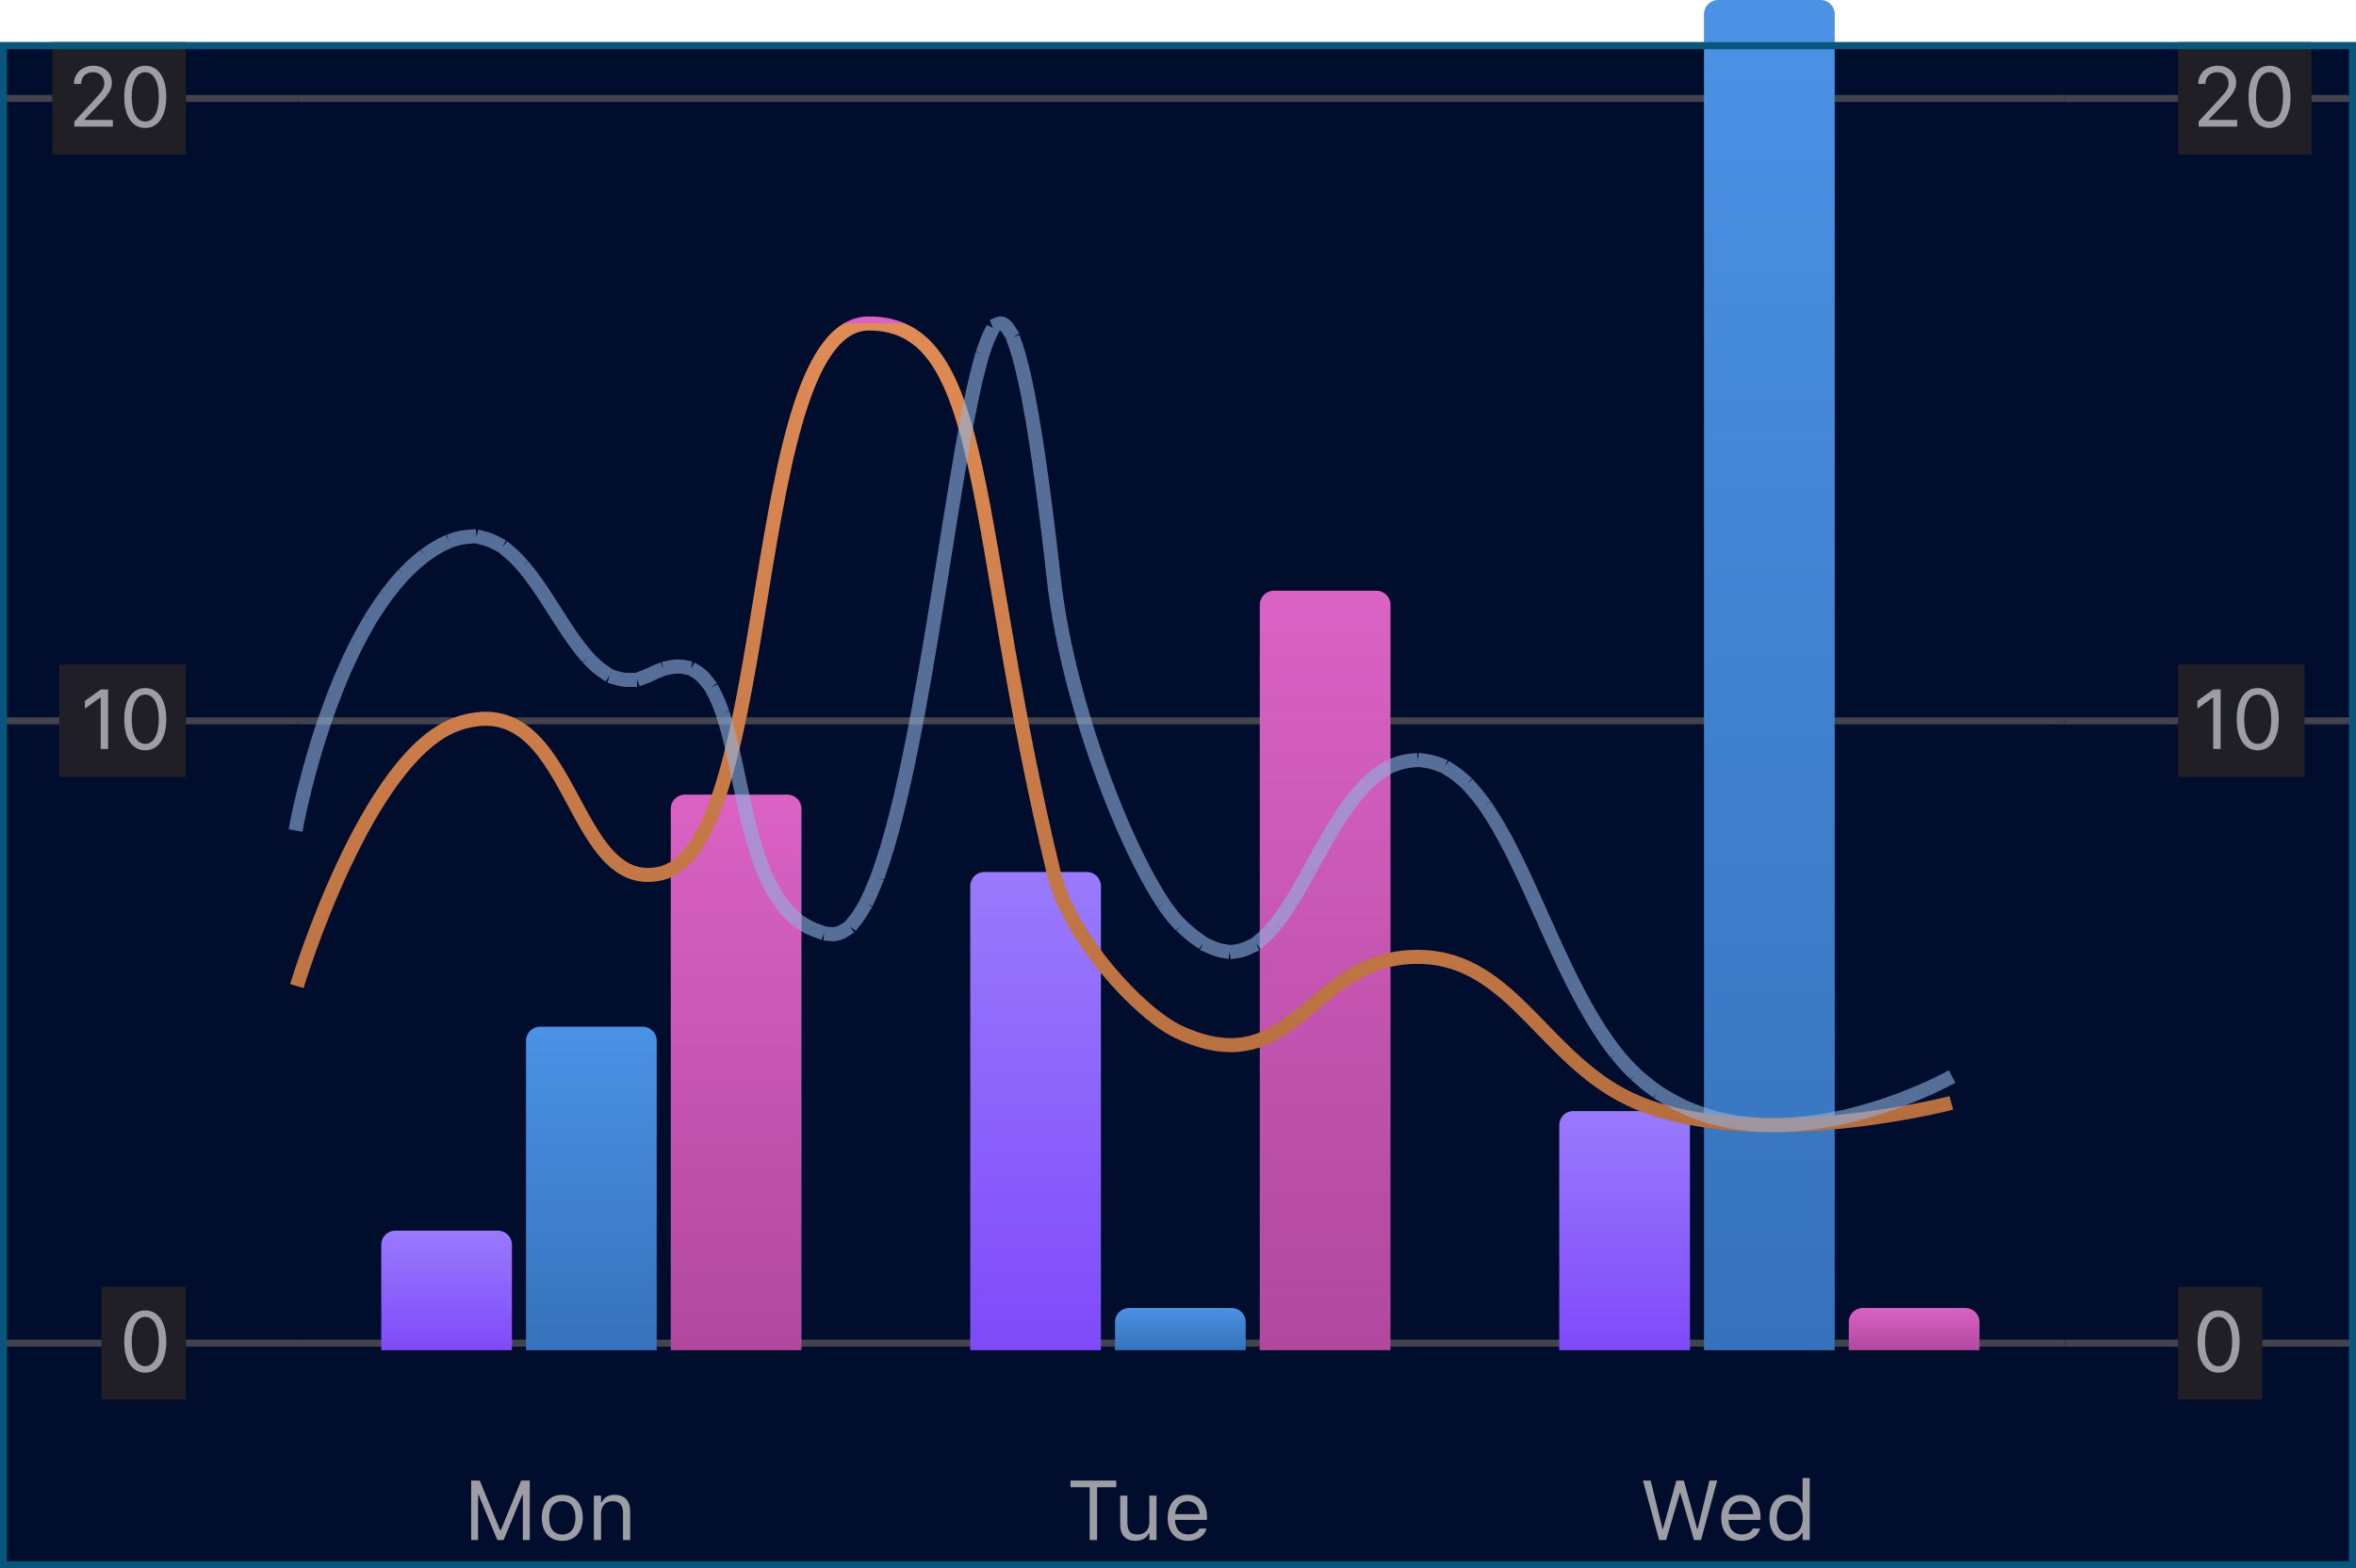 <svg width="335" height="223" viewBox="0 0 335 223" fill="none" xmlns="http://www.w3.org/2000/svg">
<rect width="335" height="217" transform="translate(0 6)" fill="#010D2D"/>
<path d="M42.433 14H293.683" stroke="#43434E"/>
<path d="M293.683 14H309.683" stroke="#43434E"/>
<rect width="19" height="16" transform="translate(309.683 6)" fill="#1F1F25"/>
<path d="M312.627 18V17.273L315.486 14.18C316.564 13.014 316.881 12.574 316.881 11.836V11.824C316.881 10.934 316.277 10.266 315.281 10.266C314.267 10.266 313.593 10.928 313.593 11.924L313.588 11.935L312.58 11.93L312.568 11.924C312.574 10.424 313.734 9.346 315.351 9.346C316.828 9.346 317.959 10.348 317.959 11.713V11.725C317.959 12.691 317.543 13.395 316.013 14.971L314.092 16.957V17.051H318.099V18H312.627ZM322.699 18.199C320.83 18.199 319.717 16.494 319.717 13.775V13.764C319.717 11.045 320.83 9.346 322.699 9.346C324.568 9.346 325.693 11.045 325.693 13.764V13.775C325.693 16.494 324.568 18.199 322.699 18.199ZM322.699 17.279C323.912 17.279 324.633 15.932 324.633 13.775V13.764C324.633 11.607 323.912 10.271 322.699 10.271C321.486 10.271 320.777 11.607 320.777 13.764V13.775C320.777 15.932 321.486 17.279 322.699 17.279Z" fill="#9D9DA5"/>
<path d="M328.683 14H335" stroke="#43434E"/>
<path d="M26.433 14H42.433" stroke="#43434E"/>
<rect width="19" height="16" transform="translate(7.433 6)" fill="#1F1F25"/>
<path d="M10.576 18V17.273L13.435 14.18C14.513 13.014 14.83 12.574 14.83 11.836V11.824C14.83 10.934 14.226 10.266 13.23 10.266C12.216 10.266 11.543 10.928 11.543 11.924L11.537 11.935L10.529 11.93L10.517 11.924C10.523 10.424 11.683 9.346 13.3 9.346C14.777 9.346 15.908 10.348 15.908 11.713V11.725C15.908 12.691 15.492 13.395 13.963 14.971L12.041 16.957V17.051H16.049V18H10.576ZM20.648 18.199C18.779 18.199 17.666 16.494 17.666 13.775V13.764C17.666 11.045 18.779 9.346 20.648 9.346C22.517 9.346 23.642 11.045 23.642 13.764V13.775C23.642 16.494 22.517 18.199 20.648 18.199ZM20.648 17.279C21.861 17.279 22.582 15.932 22.582 13.775V13.764C22.582 11.607 21.861 10.271 20.648 10.271C19.435 10.271 18.726 11.607 18.726 13.764V13.775C18.726 15.932 19.435 17.279 20.648 17.279Z" fill="#9D9DA5"/>
<path d="M0 14H7.433" stroke="#43434E"/>
<path d="M42.433 102.5H293.683" stroke="#43434E"/>
<path d="M293.683 102.5H309.683" stroke="#43434E"/>
<rect width="18" height="16" transform="translate(309.683 94.5)" fill="#1F1F25"/>
<path d="M314.695 106.5V99.217H314.601L312.451 100.775V99.662L314.701 98.045H315.75V106.5H314.695ZM321.023 106.699C319.154 106.699 318.041 104.994 318.041 102.275V102.264C318.041 99.545 319.154 97.846 321.023 97.846C322.892 97.846 324.017 99.545 324.017 102.264V102.275C324.017 104.994 322.892 106.699 321.023 106.699ZM321.023 105.779C322.236 105.779 322.957 104.432 322.957 102.275V102.264C322.957 100.107 322.236 98.772 321.023 98.772C319.81 98.772 319.101 100.107 319.101 102.264V102.275C319.101 104.432 319.81 105.779 321.023 105.779Z" fill="#9D9DA5"/>
<path d="M327.683 102.5H335" stroke="#43434E"/>
<path d="M26.433 102.5H42.433" stroke="#43434E"/>
<rect width="18" height="16" transform="translate(8.433 94.5)" fill="#1F1F25"/>
<path d="M14.32 106.5V99.217H14.226L12.076 100.775V99.662L14.326 98.045H15.375V106.5H14.32ZM20.648 106.699C18.779 106.699 17.666 104.994 17.666 102.275V102.264C17.666 99.545 18.779 97.846 20.648 97.846C22.517 97.846 23.642 99.545 23.642 102.264V102.275C23.642 104.994 22.517 106.699 20.648 106.699ZM20.648 105.779C21.861 105.779 22.582 104.432 22.582 102.275V102.264C22.582 100.107 21.861 98.772 20.648 98.772C19.435 98.772 18.726 100.107 18.726 102.264V102.275C18.726 104.432 19.435 105.779 20.648 105.779Z" fill="#9D9DA5"/>
<path d="M0 102.5H8.433" stroke="#43434E"/>
<path d="M42.433 191H293.683" stroke="#43434E"/>
<path d="M293.683 191H309.683" stroke="#43434E"/>
<rect width="12" height="16" transform="translate(309.683 183)" fill="#1F1F25"/>
<path d="M315.457 195.199C313.588 195.199 312.474 193.494 312.474 190.775V190.764C312.474 188.045 313.588 186.346 315.457 186.346C317.326 186.346 318.451 188.045 318.451 190.764V190.775C318.451 193.494 317.326 195.199 315.457 195.199ZM315.457 194.279C316.67 194.279 317.39 192.932 317.39 190.775V190.764C317.39 188.607 316.67 187.271 315.457 187.271C314.244 187.271 313.535 188.607 313.535 190.764V190.775C313.535 192.932 314.244 194.279 315.457 194.279Z" fill="#9D9DA5"/>
<path d="M321.683 191H335" stroke="#43434E"/>
<path d="M26.433 191H42.433" stroke="#43434E"/>
<rect width="12" height="16" transform="translate(14.433 183)" fill="#1F1F25"/>
<path d="M20.648 195.199C18.779 195.199 17.666 193.494 17.666 190.775V190.764C17.666 188.045 18.779 186.346 20.648 186.346C22.517 186.346 23.642 188.045 23.642 190.764V190.775C23.642 193.494 22.517 195.199 20.648 195.199ZM20.648 194.279C21.861 194.279 22.582 192.932 22.582 190.775V190.764C22.582 188.607 21.861 187.271 20.648 187.271C19.435 187.271 18.726 188.607 18.726 190.764V190.775C18.726 192.932 19.435 194.279 20.648 194.279Z" fill="#9D9DA5"/>
<path d="M0 191H14.433" stroke="#43434E"/>
<path d="M66.995 219V210.545H68.22L71.114 217.6H71.208L74.103 210.545H75.327V219H74.343V212.543H74.278L71.606 219H70.716L68.044 212.543H67.98V219H66.995ZM79.95 219.111C78.151 219.111 77.038 217.869 77.038 215.848V215.836C77.038 213.809 78.151 212.572 79.95 212.572C81.749 212.572 82.862 213.809 82.862 215.836V215.848C82.862 217.869 81.749 219.111 79.95 219.111ZM79.95 218.209C81.145 218.209 81.819 217.336 81.819 215.848V215.836C81.819 214.342 81.145 213.475 79.95 213.475C78.755 213.475 78.081 214.342 78.081 215.836V215.848C78.081 217.336 78.755 218.209 79.95 218.209ZM84.444 219V212.684H85.464V213.633H85.558C85.874 212.965 86.466 212.572 87.397 212.572C88.816 212.572 89.606 213.41 89.606 214.91V219H88.587V215.156C88.587 214.02 88.118 213.475 87.11 213.475C86.103 213.475 85.464 214.154 85.464 215.262V219H84.444Z" fill="#9D9DA5"/>
<path d="M154.94 219V211.494H152.216V210.545H158.72V211.494H155.995V219H154.94ZM161.456 219.111C160.021 219.111 159.282 218.268 159.282 216.773V212.684H160.302V216.527C160.302 217.664 160.712 218.209 161.72 218.209C162.833 218.209 163.425 217.529 163.425 216.422V212.684H164.444V219H163.425V218.057H163.331C163.021 218.73 162.382 219.111 161.456 219.111ZM168.927 219.111C167.122 219.111 166.032 217.846 166.032 215.865V215.859C166.032 213.908 167.146 212.572 168.862 212.572C170.579 212.572 171.622 213.85 171.622 215.736V216.135H167.075C167.105 217.441 167.825 218.203 168.95 218.203C169.806 218.203 170.333 217.799 170.503 217.418L170.526 217.365H171.546L171.534 217.412C171.317 218.268 170.415 219.111 168.927 219.111ZM168.856 213.48C167.919 213.48 167.204 214.119 167.093 215.32H170.585C170.48 214.072 169.788 213.48 168.856 213.48Z" fill="#9D9DA5"/>
<path d="M235.913 219L233.61 210.545H234.712L236.394 217.418H236.464L238.356 210.545H239.423L241.315 217.418H241.386L243.067 210.545H244.169L241.866 219H240.87L238.925 212.326H238.855L236.909 219H235.913ZM247.638 219.111C245.833 219.111 244.743 217.846 244.743 215.865V215.859C244.743 213.908 245.856 212.572 247.573 212.572C249.29 212.572 250.333 213.85 250.333 215.736V216.135H245.786C245.815 217.441 246.536 218.203 247.661 218.203C248.517 218.203 249.044 217.799 249.214 217.418L249.237 217.365H250.257L250.245 217.412C250.028 218.268 249.126 219.111 247.638 219.111ZM247.567 213.48C246.63 213.48 245.915 214.119 245.804 215.32H249.296C249.19 214.072 248.499 213.48 247.567 213.48ZM254.247 219.111C252.647 219.111 251.599 217.816 251.599 215.848V215.836C251.599 213.855 252.642 212.572 254.247 212.572C255.114 212.572 255.87 213.006 256.216 213.68H256.31V210.176H257.329V219H256.31V217.992H256.216C255.829 218.695 255.126 219.111 254.247 219.111ZM254.481 218.209C255.63 218.209 256.333 217.307 256.333 215.848V215.836C256.333 214.377 255.63 213.475 254.481 213.475C253.327 213.475 252.642 214.365 252.642 215.836V215.848C252.642 217.318 253.327 218.209 254.481 218.209Z" fill="#9D9DA5"/>
<path d="M54.21 177C54.21 175.895 55.105 175 56.21 175H70.793C71.898 175 72.793 175.895 72.793 177V192H54.21V177Z" fill="url(#paint0_linear_4_1606)"/>
<path d="M74.793 148C74.793 146.895 75.689 146 76.793 146H91.377C92.481 146 93.377 146.895 93.377 148V192H74.793V148Z" fill="url(#paint1_linear_4_1606)"/>
<path d="M95.377 115C95.377 113.895 96.272 113 97.377 113H111.96C113.065 113 113.96 113.895 113.96 115V192H95.377V115Z" fill="url(#paint2_linear_4_1606)"/>
<path d="M137.96 126C137.96 124.895 138.855 124 139.96 124H154.543C155.648 124 156.543 124.895 156.543 126V192H137.96V126Z" fill="url(#paint3_linear_4_1606)"/>
<path d="M158.543 188C158.543 186.895 159.439 186 160.543 186H175.127C176.231 186 177.127 186.895 177.127 188V192H158.543V188Z" fill="url(#paint4_linear_4_1606)"/>
<path d="M179.127 86C179.127 84.895 180.022 84 181.127 84H195.71C196.815 84 197.71 84.895 197.71 86V192H179.127V86Z" fill="url(#paint5_linear_4_1606)"/>
<path d="M221.71 160C221.71 158.895 222.605 158 223.71 158H238.293C239.398 158 240.293 158.895 240.293 160V192H221.71V160Z" fill="url(#paint6_linear_4_1606)"/>
<path d="M242.293 2C242.293 0.895 243.189 0 244.293 0H258.877C259.981 0 260.877 0.895 260.877 2V192H242.293V2Z" fill="url(#paint7_linear_4_1606)"/>
<path d="M262.877 188C262.877 186.895 263.772 186 264.877 186H279.46C280.565 186 281.46 186.895 281.46 188V192H262.877V188Z" fill="url(#paint8_linear_4_1606)"/>
<path d="M42.21 140.222C42.21 140.222 52.071 107.35 65.101 102.922C81.743 97.266 80.761 127.268 93.962 124.202C110.531 120.355 105.953 46.017 123.561 46C140.891 45.983 138 75.37 149.854 124.202C152.064 133.305 162.068 144.173 167.598 146.749C184.158 154.462 186.208 135.885 201.754 136.069C215.339 136.23 219.646 151.359 232.953 156.836C250.253 163.956 277.46 156.836 277.46 156.836" stroke="url(#paint9_linear_4_1606)" stroke-width="2"/>
<path d="M42.21 117.12C42.21 117.12 47.493 88.497 60.523 78.896C77.166 66.634 79.37 102.51 92.57 95.864C109.139 87.521 100.483 129.948 117.927 132.812C135.183 135.646 138 -23.485 149.854 82.388C152.064 102.123 162.068 125.687 167.598 131.271C184.158 147.994 186.208 107.716 201.754 108.116C215.339 108.465 219.646 141.265 232.953 153.139C250.253 168.576 277.46 153.139 277.46 153.139" stroke="#90B0DF" stroke-opacity="0.6" stroke-width="2" stroke-linecap="square" stroke-dasharray="2 2"/>
<rect x="0.5" y="6.5" width="334" height="216" stroke="#09567C"/>
<defs>
<linearGradient id="paint0_linear_4_1606" x1="63.502" y1="175" x2="63.502" y2="192" gradientUnits="userSpaceOnUse">
<stop stop-color="#997AFC"/>
<stop offset="1" stop-color="#7F4AFA"/>
</linearGradient>
<linearGradient id="paint1_linear_4_1606" x1="84.085" y1="146" x2="84.085" y2="192" gradientUnits="userSpaceOnUse">
<stop stop-color="#4B92E5"/>
<stop offset="1" stop-color="#3672BB"/>
</linearGradient>
<linearGradient id="paint2_linear_4_1606" x1="104.668" y1="113" x2="104.668" y2="192" gradientUnits="userSpaceOnUse">
<stop stop-color="#DA62C4"/>
<stop offset="1" stop-color="#B1489E"/>
</linearGradient>
<linearGradient id="paint3_linear_4_1606" x1="147.252" y1="124" x2="147.252" y2="192" gradientUnits="userSpaceOnUse">
<stop stop-color="#997AFC"/>
<stop offset="1" stop-color="#7F4AFA"/>
</linearGradient>
<linearGradient id="paint4_linear_4_1606" x1="167.835" y1="186" x2="167.835" y2="192" gradientUnits="userSpaceOnUse">
<stop stop-color="#4B92E5"/>
<stop offset="1" stop-color="#3672BB"/>
</linearGradient>
<linearGradient id="paint5_linear_4_1606" x1="188.418" y1="84" x2="188.418" y2="192" gradientUnits="userSpaceOnUse">
<stop stop-color="#DA62C4"/>
<stop offset="1" stop-color="#B1489E"/>
</linearGradient>
<linearGradient id="paint6_linear_4_1606" x1="231.002" y1="158" x2="231.002" y2="192" gradientUnits="userSpaceOnUse">
<stop stop-color="#997AFC"/>
<stop offset="1" stop-color="#7F4AFA"/>
</linearGradient>
<linearGradient id="paint7_linear_4_1606" x1="251.585" y1="0" x2="251.585" y2="192" gradientUnits="userSpaceOnUse">
<stop stop-color="#4B92E5"/>
<stop offset="1" stop-color="#3672BB"/>
</linearGradient>
<linearGradient id="paint8_linear_4_1606" x1="272.168" y1="186" x2="272.168" y2="192" gradientUnits="userSpaceOnUse">
<stop stop-color="#DA62C4"/>
<stop offset="1" stop-color="#B1489E"/>
</linearGradient>
<linearGradient id="paint9_linear_4_1606" x1="159.835" y1="46" x2="159.835" y2="160" gradientUnits="userSpaceOnUse">
<stop stop-color="#DA62C4"/>
<stop offset="0" stop-color="#DF8B55"/>
<stop offset="1" stop-color="#B66E3F"/>
</linearGradient>
</defs>
</svg>
